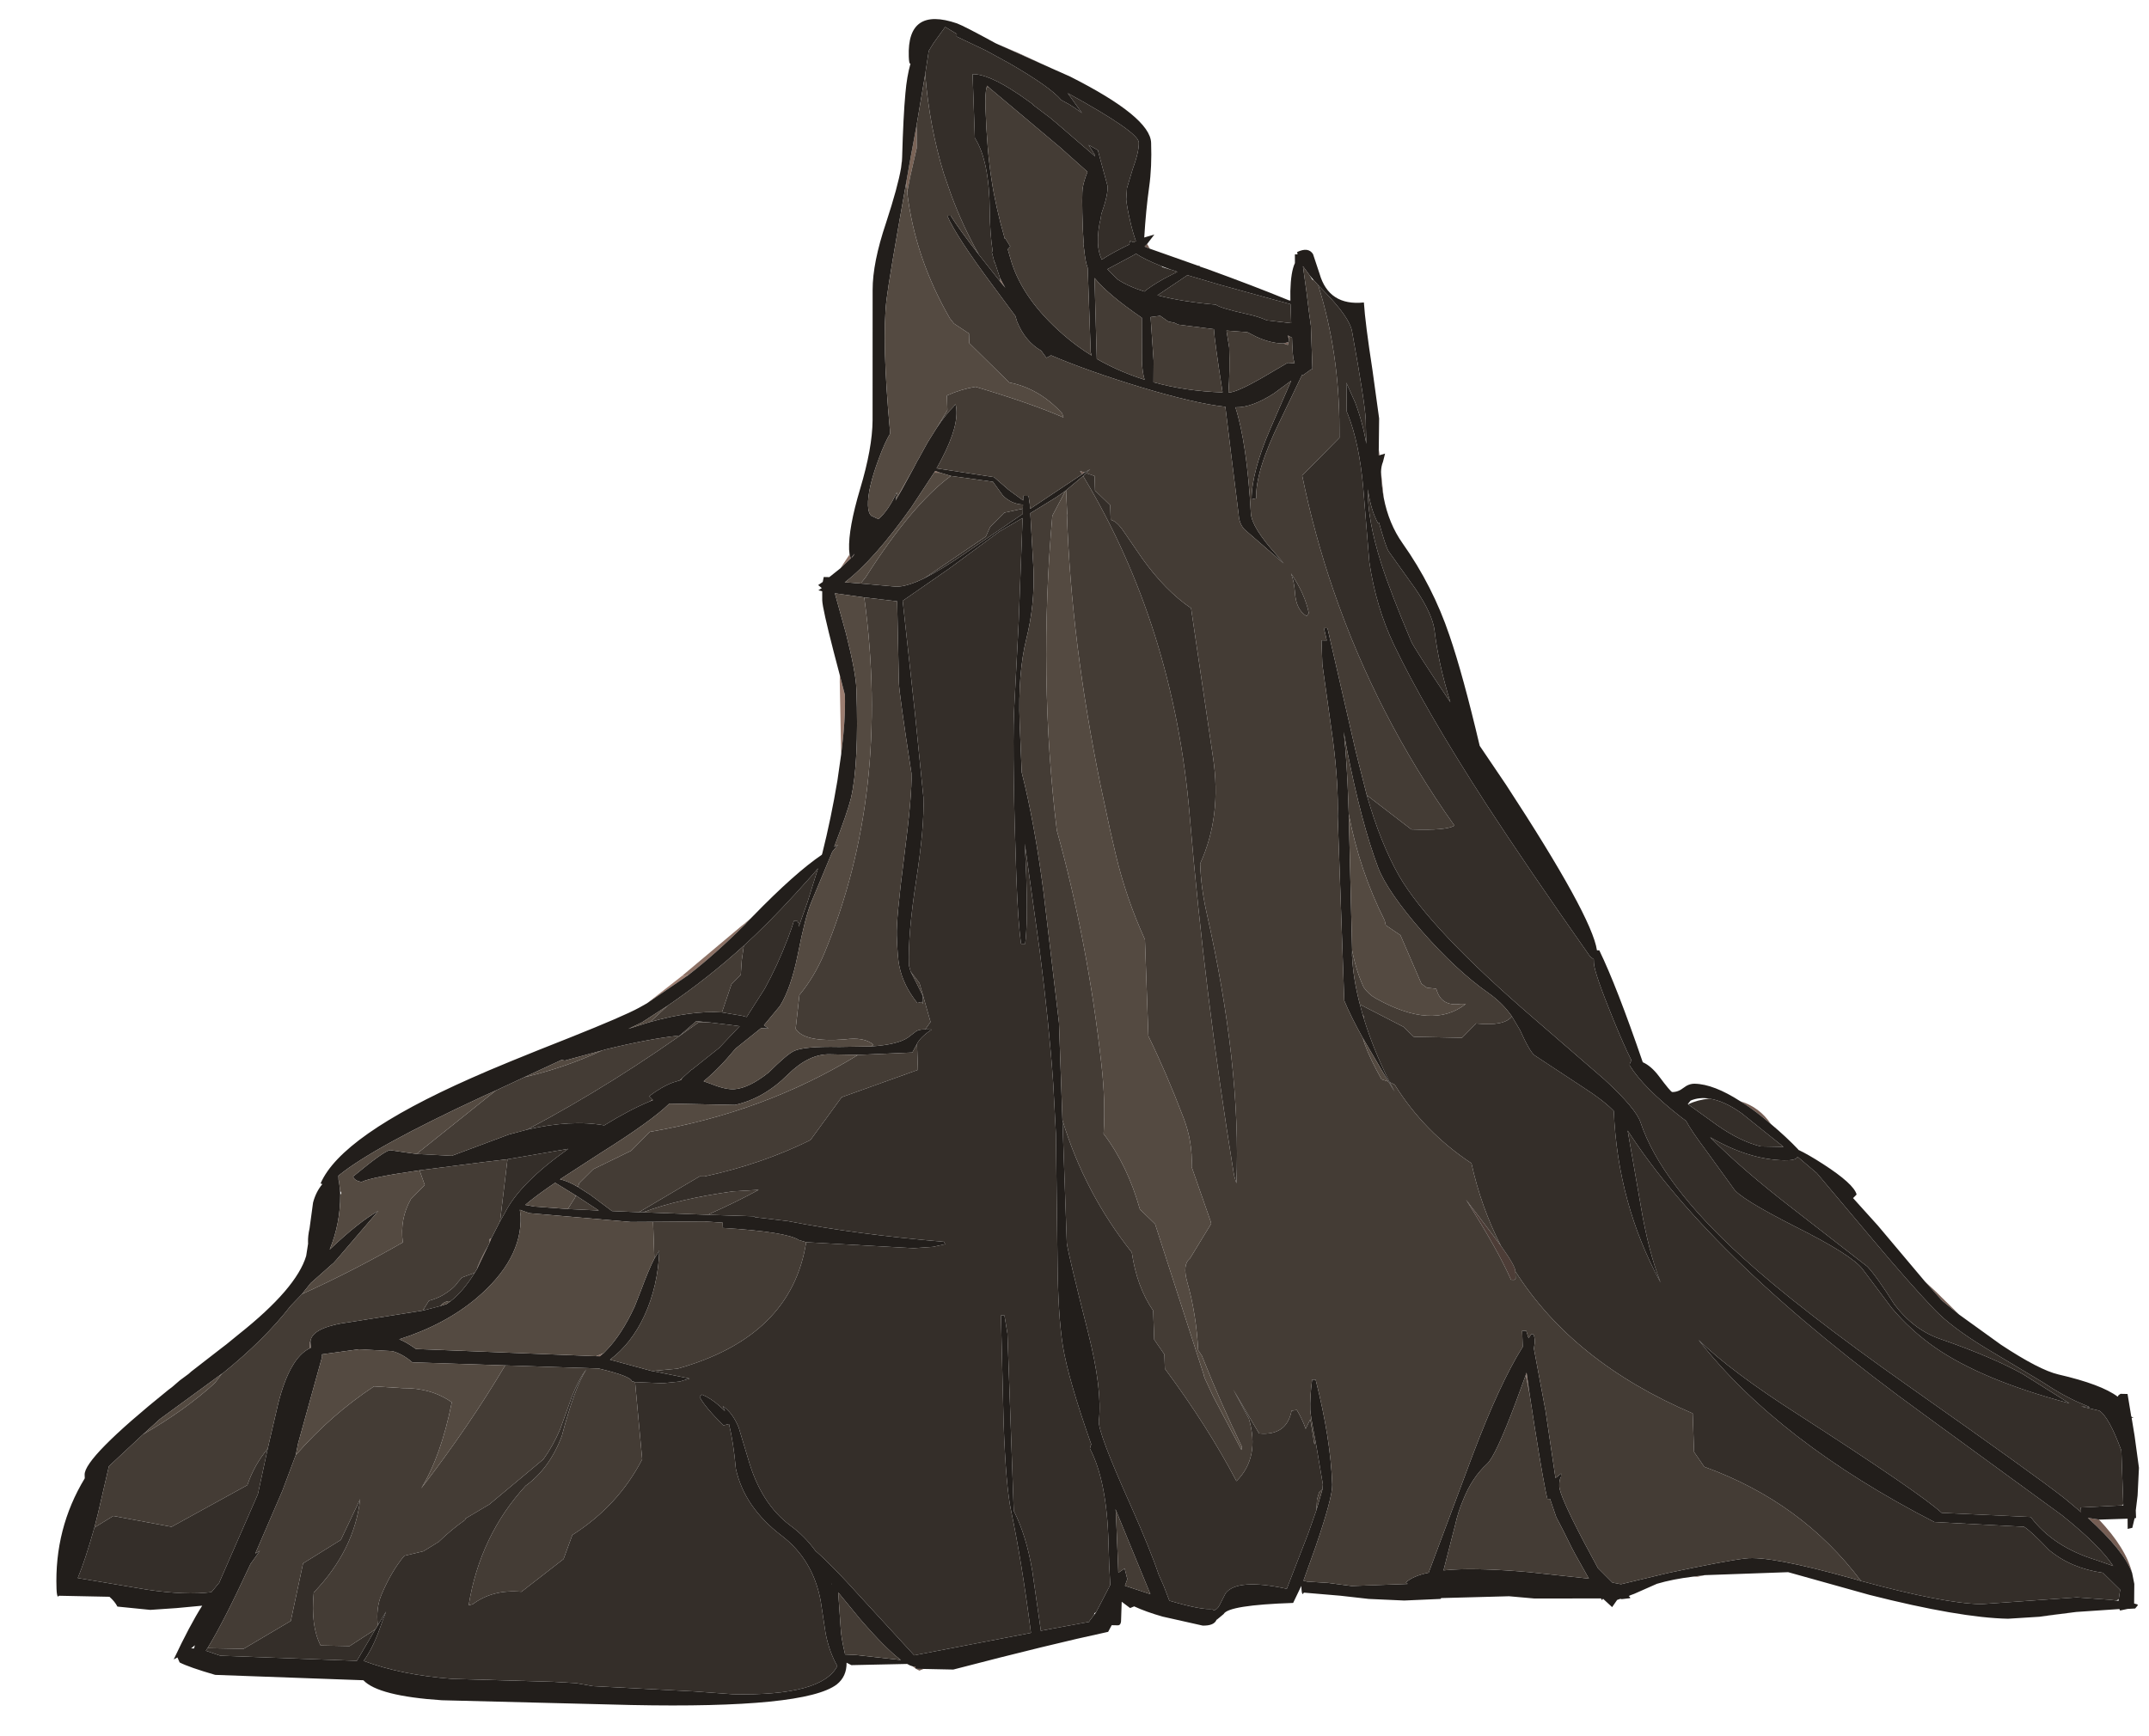 <?xml version="1.0" encoding="UTF-8" standalone="no"?>
<svg xmlns:ffdec="https://www.free-decompiler.com/flash" xmlns:xlink="http://www.w3.org/1999/xlink" ffdec:objectType="frame" height="217.1px" width="268.7px" xmlns="http://www.w3.org/2000/svg">
  <g transform="matrix(1.0, 0.0, 0.0, 1.0, 134.3, 217.1)">
    <use ffdec:characterId="94" height="289.7" transform="matrix(0.732, 0.015, 0.026, 0.731, -134.3, -217.1)" width="356.7" xlink:href="#sprite0"/>
  </g>
  <defs>
    <g id="sprite0" transform="matrix(1.0, 0.0, 0.0, 1.0, 0.0, 0.0)">
      <use ffdec:characterId="93" height="289.7" transform="matrix(1.0, 0.0, 0.0, 1.0, 0.0, 0.0)" width="356.7" xlink:href="#shape0"/>
    </g>
    <g id="shape0" transform="matrix(1.0, 0.0, 0.0, 1.0, 0.0, 0.0)">
      <path d="M326.9 218.2 L324.1 215.9 321.25 212.65 323.0 214.3 326.9 218.2 M295.9 186.25 L294.45 185.05 Q292.55 183.5 290.8 182.45 294.0 183.35 295.9 186.25 M233.5 80.35 Q233.2 78.4 233.2 76.2 L233.2 75.95 233.5 80.35 M233.05 73.1 L232.9 73.15 232.95 72.1 233.05 73.1 M218.75 46.9 L218.75 47.0 218.5 46.9 218.75 46.9 M195.05 38.55 L194.15 38.2 194.6 37.75 195.05 38.55 M179.2 7.95 L170.35 4.1 173.75 5.5 179.2 7.95 M122.9 154.45 L121.8 155.6 121.8 155.4 122.9 154.45 M145.9 282.1 L146.2 282.1 146.3 282.1 146.4 282.5 147.7 282.5 147.0 282.8 146.4 282.5 145.95 282.15 145.9 282.1 M338.8 269.65 L340.65 269.35 345.1 268.7 338.8 269.65 M354.9 261.85 Q353.65 258.05 347.65 252.55 L349.55 252.8 Q354.0 257.6 354.9 261.85 M182.1 77.4 L181.75 76.85 182.55 77.1 182.1 77.4 M168.5 11.5 L168.15 11.4 168.2 11.2 168.5 11.5 M218.25 53.6 L218.1 52.9 218.35 53.05 218.25 53.6 M217.3 54.3 L218.15 54.05 218.05 54.55 217.3 54.3 M44.75 229.75 L44.8 228.65 44.9 228.65 44.9 228.8 44.95 229.65 44.75 229.75 M73.85 215.55 L73.95 215.2 Q74.8 213.25 75.8 211.7 L75.55 212.2 73.85 215.55 M132.5 268.3 L132.5 268.2 132.55 268.3 132.5 268.3 M181.55 254.6 L181.55 254.95 181.5 254.45 181.55 254.6" fill="#765e54" fill-rule="evenodd" stroke="none"/>
      <path d="M141.85 91.95 L142.0 92.5 142.1 92.55 140.2 94.35 141.85 91.95 M121.8 155.6 Q116.6 160.75 111.7 164.55 L110.7 164.65 121.1 155.95 121.8 155.4 121.8 155.6 M279.8 264.0 L281.85 263.7 280.6 264.0 279.8 264.0 M226.75 168.9 L227.0 169.35 226.9 169.45 226.75 168.9 M218.75 50.8 L218.75 50.65 218.75 50.8 M173.45 12.5 L173.5 12.5 173.55 12.55 173.45 12.5 M169.3 44.75 L169.25 44.1 169.7 45.0 170.1 45.75 169.45 44.95 169.3 44.75 M156.8 77.65 L157.0 77.35 157.9 77.65 156.8 77.65 M150.05 82.55 L150.45 81.8 153.4 76.8 151.2 80.65 149.95 82.7 150.05 82.55 M142.55 92.1 L142.2 92.5 142.2 92.4 142.7 91.8 142.55 92.1 M93.65 230.1 L94.95 229.55 94.3 230.1 93.65 230.1 M34.3 264.85 L34.25 265.05 34.2 265.05 34.3 264.85 M253.0 233.4 L252.45 230.05 252.6 229.65 253.0 233.4" fill="#8c7165" fill-rule="evenodd" stroke="none"/>
      <path d="M153.25 23.8 L153.2 24.4 153.0 25.6 153.25 23.8 M139.45 112.65 L140.2 116.0 Q140.2 120.05 139.2 126.2 L139.4 113.75 139.45 112.65 M135.35 143.3 L135.3 143.4 135.3 143.45 135.35 143.3 M111.7 164.55 L104.5 169.5 110.7 164.65 111.7 164.55 M76.15 211.0 L76.15 210.45 76.45 210.3 76.15 211.0 M110.1 182.15 L109.85 182.5 109.6 182.6 110.1 182.15 M104.85 186.0 L104.95 186.05 104.35 186.3 104.85 186.0" fill="#9c7d70" fill-rule="evenodd" stroke="none"/>
      <path d="M155.9 18.3 L155.9 19.4 155.8 22.15 154.5 27.1 153.9 29.75 153.8 28.05 154.7 23.75 155.9 18.3" fill="#7a6457" fill-rule="evenodd" stroke="none"/>
      <path d="M249.0 208.05 Q251.3 211.4 251.3 212.3 L251.3 212.35 251.3 213.6 251.1 213.8 250.5 213.8 Q248.5 208.85 243.3 200.25 L247.3 205.7 249.0 208.05" fill="#4d3d37" fill-rule="evenodd" stroke="none"/>
      <path d="M321.25 212.65 L324.1 215.9 326.9 218.2 333.85 223.2 Q340.25 227.4 343.5 228.1 350.8 229.65 353.5 231.7 L353.65 231.45 354.0 231.2 355.2 231.2 355.7 235.05 356.1 235.3 355.75 235.25 356.15 238.35 356.7 243.8 356.3 248.55 355.9 251.1 355.9 252.4 355.65 252.45 355.2 254.1 354.4 254.3 354.45 252.55 349.8 252.8 349.55 252.8 347.65 252.55 Q353.65 258.05 354.9 261.85 L355.2 263.7 355.05 267.05 Q355.6 267.15 355.7 267.3 L355.2 267.9 353.9 268.0 352.6 268.3 352.5 268.05 345.1 268.7 340.65 269.35 338.8 269.65 333.4 270.1 Q325.15 270.1 309.85 266.5 L296.1 262.9 281.85 263.7 279.8 264.0 Q276.3 264.5 273.6 265.35 271.3 266.4 269.65 267.15 L269.0 267.4 268.7 267.55 268.9 267.7 268.95 267.9 267.5 268.1 267.25 268.05 266.7 268.25 265.8 269.5 264.3 268.1 264.1 268.35 263.95 268.05 252.6 268.3 248.25 268.0 236.65 268.55 236.5 268.7 230.3 269.1 224.25 268.95 219.4 268.5 213.2 268.1 213.0 268.35 Q212.8 268.35 212.8 267.1 L212.8 266.95 211.3 269.9 Q200.2 270.5 199.35 272.05 L198.2 273.0 198.1 273.05 Q197.65 274.1 195.7 274.1 L188.9 272.7 Q186.1 271.95 184.1 271.05 L183.4 271.35 182.0 270.3 181.8 273.2 Q181.8 274.35 181.2 274.35 L180.15 274.35 179.5 275.5 Q169.65 277.8 152.8 282.5 L147.7 282.5 146.4 282.5 146.3 282.1 146.2 282.1 145.9 282.1 Q145.45 282.0 144.95 281.7 L135.4 282.1 134.6 281.7 Q134.55 284.05 132.8 285.45 127.25 289.7 97.5 289.7 L65.2 289.55 Q54.35 289.05 51.9 286.4 L26.6 286.0 Q22.2 284.8 20.6 284.0 L20.25 283.15 19.6 283.5 Q22.55 277.6 24.8 274.2 L20.4 274.7 15.9 275.1 10.3 274.65 Q9.9 273.8 9.0 273.0 L0.4 273.0 0.2 273.15 Q0.0 273.05 0.0 271.8 0.0 261.5 5.5 252.8 L5.5 252.2 Q5.5 249.3 20.35 237.35 L20.95 236.9 22.35 235.7 23.9 234.55 24.35 234.15 29.7 230.0 30.55 229.35 32.7 227.6 Q42.85 219.55 44.7 213.95 L45.1 211.85 45.1 211.6 Q45.1 210.55 45.45 209.2 L46.2 204.8 Q46.75 202.95 47.9 201.6 L47.6 201.5 Q51.4 193.25 73.95 182.95 79.25 180.5 91.1 175.65 100.4 171.8 103.1 170.3 L104.5 169.5 111.7 164.55 Q116.6 160.75 121.8 155.6 L122.9 154.45 123.15 154.2 Q130.6 146.65 135.3 143.45 L135.3 143.4 135.35 143.3 Q137.1 137.15 138.4 130.7 L139.2 126.2 Q140.2 120.05 140.2 116.0 L139.45 112.65 138.55 108.7 Q136.9 101.3 136.9 99.9 L136.95 98.35 136.3 98.2 136.9 97.8 136.3 97.3 137.1 96.75 137.3 95.9 138.25 95.9 140.2 94.35 142.1 92.55 142.0 92.5 141.85 91.95 141.8 91.1 Q141.8 87.5 144.05 80.7 146.4 73.65 146.6 68.9 L147.4 46.6 Q147.55 41.95 150.1 35.05 152.35 28.8 153.0 25.6 L153.2 24.4 153.25 23.8 Q153.7 16.7 154.2 12.8 154.55 9.9 155.25 7.7 L155.2 7.7 Q155.0 7.75 155.0 6.5 155.0 -2.1 163.45 0.65 164.7 1.1 169.9 3.9 L170.35 4.1 179.2 7.95 182.45 9.35 Q195.9 16.0 195.9 20.4 195.9 24.55 195.3 27.95 194.6 31.95 194.15 36.65 L195.9 36.1 194.6 37.75 194.15 38.2 195.05 38.55 203.2 41.3 203.5 41.3 203.4 41.4 204.65 41.8 Q212.7 44.6 218.5 46.9 L218.75 47.0 218.75 46.9 218.8 45.3 Q219.0 42.0 219.75 40.5 L219.8 39.0 220.25 39.0 220.2 38.6 Q222.15 37.65 222.9 38.9 L223.9 42.25 Q225.3 47.75 231.3 47.0 231.4 50.55 232.35 58.5 L233.2 66.8 232.95 72.1 232.9 73.15 233.05 73.1 234.0 72.8 233.6 74.2 Q233.25 75.0 233.2 75.95 L233.2 76.2 Q233.2 78.4 233.5 80.35 234.2 84.8 236.45 88.1 241.35 95.3 243.9 103.7 245.95 110.3 248.4 122.5 L252.65 129.05 Q266.55 151.25 267.2 157.1 L267.6 157.1 Q270.35 163.15 274.35 176.1 275.75 176.7 277.0 178.4 278.95 181.1 279.2 181.1 280.2 181.1 281.15 180.35 282.1 179.6 283.1 179.6 286.35 179.6 290.8 182.45 292.55 183.5 294.45 185.05 L295.9 186.25 Q298.45 188.4 300.4 190.5 L300.4 190.55 Q302.05 191.3 304.55 192.9 309.7 196.2 310.1 198.0 L309.5 198.6 309.45 198.6 313.55 203.25 321.25 212.65 M353.8 250.1 L353.8 240.9 Q351.85 235.1 350.25 234.15 L347.2 233.5 348.7 233.6 347.0 232.9 Q344.2 231.75 340.8 229.5 L331.25 223.85 Q325.5 220.4 322.7 217.4 318.65 213.1 312.05 205.0 L303.45 194.5 300.25 191.75 300.2 191.8 Q299.9 192.4 297.9 192.4 291.85 192.4 285.4 188.7 290.65 194.1 299.05 200.6 L311.5 210.3 Q313.0 211.9 315.9 216.7 319.1 221.05 323.7 222.5 332.4 225.4 337.4 228.15 L345.2 233.0 Q330.45 229.35 322.55 223.9 318.6 221.15 315.45 217.35 L310.7 210.8 Q309.0 208.4 299.4 203.7 290.05 199.05 289.1 197.4 L284.5 190.8 Q282.25 187.7 281.4 186.0 L280.6 185.4 Q274.3 180.45 272.1 176.7 272.1 176.2 272.45 175.9 L272.45 175.85 272.35 175.65 Q271.3 173.45 269.6 168.95 266.6 160.95 266.6 159.3 L266.6 158.65 266.0 158.2 Q255.7 142.95 249.15 132.45 239.25 116.45 234.4 105.6 231.5 99.1 230.65 91.4 L230.05 78.55 Q229.65 71.15 227.9 66.25 L227.7 65.75 227.8 61.8 227.8 60.8 229.2 64.15 Q230.4 67.65 230.85 71.2 L230.9 67.1 Q230.9 64.35 229.1 52.0 228.75 49.55 224.45 45.1 L223.6 44.2 222.9 43.4 222.2 42.55 221.1 41.0 221.55 45.35 221.8 48.2 221.9 48.25 221.8 48.3 222.1 51.2 222.1 58.6 Q221.85 58.6 221.45 58.95 L220.4 59.7 220.3 59.6 216.25 67.55 Q211.7 76.3 211.7 80.9 L210.9 81.1 Q211.1 76.4 214.5 69.05 L218.4 60.65 215.35 62.9 Q211.5 65.4 208.8 65.4 L208.7 65.4 Q210.45 71.5 210.7 83.5 210.75 85.9 214.85 90.55 L216.0 91.95 209.65 86.4 Q208.65 85.5 208.6 83.7 L207.65 73.05 207.0 65.5 207.0 65.35 Q201.85 64.9 192.7 62.3 183.8 59.75 177.5 57.15 L176.7 57.6 175.85 56.4 Q173.15 54.85 171.9 51.5 L171.65 50.55 168.0 45.45 Q162.05 37.2 160.6 33.6 L161.2 33.6 Q162.5 35.8 165.8 40.2 L169.3 44.75 169.45 44.95 170.1 45.75 169.7 45.0 169.25 44.1 168.45 41.4 168.4 41.45 168.0 39.65 168.15 39.5 Q167.8 36.6 167.9 32.65 168.15 24.05 165.8 20.2 L165.8 9.3 Q168.45 9.15 173.45 12.5 L173.55 12.55 175.95 14.25 175.9 14.3 178.75 16.45 180.05 17.55 186.2 22.9 186.25 22.75 185.2 21.0 186.75 21.85 187.0 22.95 188.2 28.0 Q188.2 29.6 186.95 32.8 L186.85 33.4 Q186.2 35.7 186.2 37.8 186.2 39.3 186.75 40.6 188.05 39.7 190.65 38.35 L191.55 37.9 191.7 37.3 192.3 37.5 192.7 37.3 Q192.2 35.75 191.85 33.9 191.4 31.65 191.3 30.2 L191.5 28.25 192.55 25.1 Q193.8 21.95 193.8 20.4 193.8 18.6 181.95 12.2 L184.25 15.55 Q182.9 14.55 182.1 14.1 L180.8 13.4 Q179.0 11.2 172.15 7.3 L168.25 5.2 163.3 2.9 163.35 2.45 161.4 1.3 159.35 4.05 158.45 5.45 157.7 9.45 155.9 18.3 154.7 23.75 153.8 28.05 Q150.3 44.45 149.7 48.3 148.65 55.45 149.5 70.45 L149.5 71.15 Q148.55 72.65 147.45 75.4 145.3 80.7 145.3 83.5 145.3 84.8 145.8 85.25 L147.0 85.8 Q148.75 84.3 150.3 81.15 L150.3 81.4 150.05 82.55 149.95 82.7 151.2 80.65 153.4 76.8 154.0 75.7 154.35 75.15 154.45 74.95 155.9 72.45 157.5 70.0 Q159.15 67.6 160.6 66.2 L160.8 65.9 Q161.0 65.85 161.0 67.1 161.0 70.6 157.25 76.9 L167.0 78.2 169.4 80.3 171.85 82.1 171.9 81.3 172.8 81.3 172.95 82.65 173.0 82.7 172.95 82.75 173.0 83.5 182.1 77.4 182.55 77.1 183.5 76.5 182.8 77.2 182.25 77.7 179.25 80.2 179.15 80.3 177.5 81.45 173.0 84.25 173.2 93.9 Q173.2 100.0 171.55 105.8 169.9 111.65 169.9 120.2 L169.95 128.65 Q171.85 137.3 172.95 149.05 L174.8 171.4 174.8 188.05 174.8 209.1 Q175.0 211.1 177.9 224.35 180.0 234.05 179.2 239.4 178.9 241.25 184.05 253.6 187.2 261.25 188.5 265.55 L189.3 267.5 190.15 269.95 Q195.7 271.5 197.5 271.2 L197.6 271.5 Q198.3 271.3 198.7 270.55 L199.8 268.5 Q201.85 265.85 210.3 267.5 L214.3 257.95 215.85 253.9 217.0 250.35 217.1 249.5 216.25 243.15 216.1 242.1 Q215.4 237.7 215.4 236.8 215.4 234.6 215.9 231.6 L216.5 231.6 Q218.7 241.6 218.7 249.5 218.7 251.6 215.5 260.15 L213.2 266.05 213.8 266.2 217.4 266.35 221.4 266.8 231.0 266.25 230.7 266.0 Q231.95 264.85 234.65 264.25 L242.95 243.8 Q248.0 231.5 252.1 225.25 L252.1 222.5 252.8 222.5 253.15 223.75 253.6 223.1 253.9 223.0 Q254.2 223.15 254.2 224.4 L254.0 225.5 255.6 236.05 256.9 247.6 257.9 246.8 257.85 247.4 Q257.5 247.9 257.5 249.0 257.5 250.6 261.35 258.4 L263.6 262.85 266.0 265.3 267.45 265.55 275.6 263.45 Q285.55 261.15 288.9 260.7 293.05 260.1 307.0 263.75 L308.5 264.15 Q322.45 267.7 328.9 267.7 L337.1 266.95 345.3 266.2 351.05 266.5 352.0 266.6 352.4 266.65 352.45 266.4 352.45 266.35 352.75 264.75 351.7 263.7 349.9 261.9 Q344.5 261.25 340.85 258.2 337.85 255.0 336.7 254.3 L321.4 253.8 Q295.2 240.6 282.2 223.45 287.55 228.75 298.75 235.85 319.15 248.9 322.7 252.2 L337.9 252.6 Q341.55 257.65 348.85 259.75 L351.7 260.7 Q349.5 257.2 343.2 252.15 L320.3 235.45 Q284.95 209.85 271.35 187.85 L273.15 200.8 Q274.15 208.4 276.05 213.75 269.2 200.4 269.1 184.55 267.5 182.85 264.15 180.7 L255.9 175.3 Q255.1 174.7 253.55 171.0 L252.25 168.7 Q250.8 166.5 248.4 164.8 243.05 161.05 237.4 154.45 231.75 147.8 230.3 143.7 227.7 136.15 225.65 123.4 L225.25 120.6 Q225.6 125.85 225.6 131.85 L225.6 134.65 225.35 157.95 225.3 158.8 Q225.35 162.85 226.35 167.2 L226.75 168.9 226.9 169.45 Q228.3 174.7 230.95 180.4 L231.75 182.0 230.75 180.3 226.65 172.95 Q224.75 169.35 223.7 166.6 L223.7 135.1 Q224.05 129.65 223.35 122.05 L222.0 109.1 222.0 105.0 222.9 105.0 222.5 102.9 223.1 102.9 227.2 124.0 228.8 131.35 Q230.85 139.5 233.8 145.0 238.75 154.05 256.25 169.2 L267.7 179.2 Q272.9 184.05 273.6 186.4 276.7 196.75 290.25 209.2 299.5 217.75 317.85 230.65 339.35 245.75 343.75 249.25 L346.55 251.6 346.5 250.8 353.55 250.3 353.8 250.3 353.8 250.1 M218.75 50.65 L218.75 47.55 216.2 46.9 206.7 44.45 201.3 42.95 196.05 46.5 Q200.15 47.5 206.0 47.9 206.6 48.45 211.25 49.4 213.1 49.75 214.6 50.4 L218.75 50.8 218.75 50.65 M168.5 11.5 L168.2 11.2 168.15 11.4 Q167.8 12.45 167.8 15.0 167.8 22.45 168.4 27.3 168.9 31.75 170.3 37.35 L170.4 37.3 171.2 38.65 170.75 39.15 171.3 41.3 Q173.1 47.75 179.7 53.55 181.9 55.5 184.45 57.05 L184.3 56.5 184.3 42.05 Q183.95 41.1 183.8 38.85 L183.7 38.0 183.75 37.6 183.7 35.4 Q183.7 29.4 183.95 28.3 184.15 27.25 184.85 25.6 L180.25 21.45 168.5 11.5 M196.95 41.5 Q194.05 40.4 192.65 39.45 L192.15 39.75 187.65 42.2 189.25 43.85 Q191.0 45.05 193.85 45.9 194.9 45.0 197.25 43.65 L199.6 42.4 198.35 42.0 196.95 41.5 M194.75 50.25 L195.0 57.7 194.85 61.4 Q200.25 62.8 206.6 62.9 205.55 54.2 205.5 52.1 L199.45 51.45 198.8 51.15 197.75 50.95 196.4 50.0 194.75 50.25 M193.0 57.8 L193.25 50.4 Q187.6 46.55 185.4 43.75 L185.3 57.6 Q189.0 59.7 193.35 61.0 193.0 59.75 193.0 57.8 M154.5 95.75 Q157.5 94.2 161.75 91.25 L171.7 84.4 171.75 83.5 171.8 82.8 Q169.8 82.75 168.4 81.3 L166.8 79.0 159.65 78.15 157.9 77.65 157.0 77.35 156.8 77.65 152.7 83.65 Q146.05 92.75 140.85 96.75 L141.35 96.75 143.85 96.9 149.6 97.3 Q151.4 97.3 154.5 95.75 M177.55 272.2 L179.8 268.1 179.9 267.95 179.9 267.9 180.15 267.45 Q180.05 264.3 180.1 260.25 180.2 249.65 177.5 244.2 L177.7 243.5 177.8 243.6 Q174.25 232.5 173.5 226.75 172.85 221.35 173.1 212.2 L173.6 190.4 173.45 181.9 Q173.1 171.6 171.95 159.2 L170.05 140.85 170.1 146.2 Q170.1 154.3 169.5 158.0 L168.8 158.0 Q168.4 154.3 168.4 146.5 168.4 136.85 168.55 130.05 168.7 122.35 169.0 118.35 L170.35 102.9 171.65 85.1 167.6 87.5 158.75 94.05 150.65 99.7 152.05 118.7 153.0 133.3 Q153.0 138.3 151.25 147.55 149.5 156.8 149.5 162.1 L149.75 163.15 150.6 164.9 151.7 167.3 Q151.7 169.3 151.5 168.3 L150.7 168.5 Q148.4 165.55 147.85 162.25 147.6 160.9 147.6 157.0 147.6 154.2 149.35 143.5 151.1 132.85 151.1 129.2 149.5 115.7 149.5 113.7 L149.7 99.8 144.1 99.25 143.25 99.15 139.1 98.65 140.75 105.45 Q142.2 112.05 142.2 115.0 142.2 127.65 140.6 133.7 139.9 136.15 137.45 142.05 L138.1 141.7 137.1 142.9 133.2 151.6 Q132.1 154.0 130.55 160.7 129.2 166.4 127.2 169.5 L124.35 172.85 125.1 173.4 123.85 173.35 119.35 176.95 Q116.4 180.45 113.7 182.65 L115.0 183.1 Q117.45 184.05 118.95 183.9 121.45 183.65 124.9 180.9 128.0 177.85 129.25 177.2 130.9 176.3 137.1 176.3 L142.55 176.1 Q147.1 175.7 148.9 174.45 L150.4 173.3 Q150.95 173.0 151.9 173.0 L153.0 173.0 Q151.05 174.3 150.4 175.5 L150.35 175.6 149.55 177.0 140.25 177.6 135.4 177.6 Q131.85 177.6 128.15 181.2 123.9 185.4 118.9 186.6 L107.7 186.6 Q104.55 189.65 95.65 195.3 L88.55 199.95 Q89.75 200.15 91.6 201.2 L93.65 202.5 97.25 205.2 101.85 205.3 102.55 205.3 113.65 205.5 121.6 205.6 121.65 205.75 127.25 206.3 Q138.6 208.3 153.8 209.3 L154.0 209.7 151.9 210.2 148.6 210.5 130.25 209.85 129.0 209.5 Q127.0 208.15 116.1 207.7 L116.1 206.8 112.9 206.65 104.2 206.9 100.4 207.0 83.1 205.85 81.5 205.3 81.6 206.4 Q81.6 213.8 73.55 220.6 68.0 225.25 60.1 227.9 61.3 228.35 62.9 229.5 L93.65 230.1 94.3 230.1 94.95 229.55 95.2 229.3 Q98.1 226.45 100.55 221.45 L101.65 218.85 Q103.2 215.0 104.2 213.2 L105.1 211.8 Q104.65 217.9 102.15 223.0 99.75 227.85 96.0 230.65 L103.1 232.45 103.25 232.45 109.5 233.6 107.8 234.15 104.9 234.5 100.15 234.4 99.6 234.25 Q99.45 233.4 94.0 232.2 L78.05 232.0 62.2 231.8 Q60.6 230.4 58.85 229.95 L53.15 229.75 46.8 230.75 46.8 231.2 42.2 246.0 41.7 248.1 39.2 254.25 34.6 264.2 34.3 264.85 34.2 265.05 34.25 265.05 34.6 264.85 35.0 264.6 33.3 266.9 Q28.3 277.05 25.45 281.45 L25.15 281.9 27.6 282.7 50.9 283.1 54.25 277.65 54.7 276.95 56.2 274.55 Q55.65 275.8 55.05 277.4 53.7 280.9 52.05 283.1 L52.1 283.1 Q58.35 285.35 67.05 285.85 L84.3 286.0 88.25 286.15 91.1 286.6 108.4 287.15 115.0 287.5 Q130.2 287.5 133.0 282.3 131.75 280.05 131.2 276.8 L130.55 271.2 Q129.5 264.2 124.3 260.2 118.05 255.45 116.85 248.85 116.6 244.3 115.95 241.25 L115.0 241.5 Q111.9 238.4 111.1 236.7 L111.3 236.5 111.5 236.3 Q112.95 236.85 114.45 238.2 L115.35 239.05 115.0 238.2 Q116.65 239.3 117.6 241.85 L119.0 247.1 Q120.9 254.75 125.8 258.4 128.25 260.2 129.95 262.65 132.65 265.0 137.4 270.4 L146.2 280.2 166.3 275.95 Q165.15 263.65 163.65 255.15 162.9 251.0 162.9 240.1 L163.1 221.7 163.7 221.7 164.1 224.8 164.1 255.1 Q166.1 259.3 166.9 265.3 L168.0 275.5 167.95 275.55 168.0 275.55 176.35 273.85 176.3 273.8 177.2 272.65 177.55 272.2 M218.35 53.05 L218.1 52.9 218.25 53.6 218.3 53.7 218.15 54.05 217.3 54.3 217.1 54.3 Q215.05 54.3 212.7 53.25 L211.2 52.5 207.65 52.3 207.65 52.4 208.0 55.2 Q208.0 59.1 207.6 62.9 208.9 62.9 213.45 60.25 L217.9 57.6 219.1 57.65 218.95 57.1 Q218.8 56.25 218.8 54.3 L218.8 53.3 218.35 53.05 M232.4 84.8 Q231.2 82.5 230.85 78.95 230.55 84.15 232.7 91.7 234.0 96.3 237.3 104.8 237.65 105.8 243.65 115.15 241.85 108.6 241.4 103.1 241.2 100.15 238.3 95.75 L234.0 89.5 Q233.5 88.6 232.55 84.65 L232.4 84.8 M285.5 182.1 Q283.8 181.85 282.3 182.5 L281.8 183.1 281.85 183.15 286.65 186.6 Q290.5 189.3 294.0 190.1 L297.9 190.1 290.95 184.5 Q288.0 182.4 285.5 182.1 M142.55 92.1 L142.7 91.8 142.2 92.4 142.2 92.5 142.55 92.1 M79.7 196.7 L75.7 197.25 64.6 198.9 Q56.25 200.25 54.6 201.1 53.4 200.9 53.2 200.2 58.7 195.65 59.7 195.55 L62.45 195.9 64.2 196.1 70.2 196.3 80.1 192.45 83.25 191.55 Q90.8 189.65 96.45 190.55 100.85 187.8 104.35 186.3 L104.95 186.05 104.85 186.0 104.3 185.4 Q106.55 183.7 108.5 182.95 L109.6 182.6 109.85 182.5 110.1 182.15 111.65 180.75 111.75 180.7 111.9 180.6 116.55 176.9 120.2 173.1 118.9 172.95 118.45 172.9 114.95 172.55 112.8 172.4 109.9 174.9 Q104.5 175.6 97.15 177.55 L96.5 177.75 90.1 179.6 89.55 179.5 83.05 182.6 78.15 184.95 76.0 185.95 Q56.9 195.05 50.7 200.1 L50.7 200.9 50.75 200.95 50.9 202.65 50.9 202.7 50.9 203.4 Q50.75 208.25 48.75 212.8 L48.9 212.65 Q53.9 207.95 57.3 206.0 L49.9 214.45 49.3 215.1 49.05 215.3 45.3 218.6 43.75 220.5 41.75 222.55 Q37.1 228.4 29.65 234.4 L29.6 234.4 18.7 242.4 15.7 245.1 9.7 250.65 7.55 258.75 6.85 261.2 Q5.05 266.9 3.7 269.9 L15.5 271.65 Q22.05 272.5 26.45 271.85 L27.85 270.2 28.1 269.65 35.0 254.9 36.95 247.1 39.0 239.4 Q41.25 231.5 44.75 229.75 L44.95 229.65 44.9 228.8 44.9 228.65 Q45.15 226.1 51.95 225.1 L64.3 222.9 67.35 222.05 68.4 221.7 69.1 221.2 Q71.35 219.45 73.4 216.25 L73.85 215.55 75.55 212.2 75.8 211.7 76.15 211.0 76.45 210.3 78.05 207.35 78.95 205.85 Q81.65 200.75 90.15 194.7 L79.7 196.7 M117.25 170.8 L120.65 171.3 121.45 171.5 124.7 166.6 Q127.0 162.65 128.95 157.95 L129.7 156.05 130.1 154.9 130.7 154.9 130.75 155.0 130.9 155.3 130.9 155.85 132.55 151.6 134.55 145.8 133.45 147.05 Q127.8 153.3 123.45 157.4 L121.4 159.3 Q115.0 165.05 108.0 169.85 L103.5 172.8 101.15 173.95 103.8 173.05 104.9 172.7 Q112.05 170.55 117.25 170.8 M89.7 205.0 L95.0 205.15 91.15 202.65 87.7 200.55 Q84.4 202.8 82.45 204.45 L84.05 204.7 89.7 205.0 M132.5 268.3 L132.55 268.3 132.5 268.2 132.5 268.3 M136.3 280.35 L143.9 281.05 Q141.4 279.2 137.15 274.15 L133.6 269.7 133.8 275.7 Q133.8 277.35 134.4 280.3 L136.3 280.35 M23.15 281.55 L23.3 281.0 22.65 281.55 23.15 281.55 M253.0 233.4 L252.6 229.65 252.45 230.05 250.6 234.7 Q246.8 244.05 245.3 245.4 242.6 247.85 240.95 251.75 240.05 253.7 239.45 256.05 L237.2 263.8 238.6 263.65 Q243.7 263.25 251.75 263.8 L262.0 264.7 259.9 260.75 259.3 259.55 257.9 256.55 256.8 254.3 256.4 253.0 255.85 251.2 255.4 251.2 Q254.9 249.05 253.65 238.9 L253.0 233.4 M181.55 254.95 L181.6 263.9 181.6 265.35 182.7 264.6 183.1 266.4 182.65 267.55 186.95 268.9 181.55 254.6 181.5 254.45 181.55 254.95" fill="#221e1b" fill-rule="evenodd" stroke="none"/>
      <path d="M272.45 175.9 Q272.1 176.2 272.1 176.7 274.3 180.45 280.6 185.4 L281.4 186.0 Q282.25 187.7 284.5 190.8 L289.1 197.4 Q290.05 199.05 299.4 203.7 309.0 208.4 310.7 210.8 L315.45 217.35 Q318.6 221.15 322.55 223.9 330.45 229.35 345.2 233.0 L337.4 228.15 Q332.4 225.4 323.7 222.5 319.1 221.05 315.9 216.7 313.0 211.9 311.5 210.3 L299.05 200.6 Q290.65 194.1 285.4 188.7 291.85 192.4 297.9 192.4 299.9 192.4 300.2 191.8 L300.25 191.75 303.45 194.5 312.05 205.0 Q318.65 213.1 322.7 217.4 325.5 220.4 331.25 223.85 L340.8 229.5 Q344.2 231.75 347.0 232.9 L348.7 233.6 347.2 233.5 350.25 234.15 Q351.85 235.1 353.8 240.9 L353.8 250.1 353.55 250.3 346.5 250.8 346.55 251.6 343.75 249.25 Q339.35 245.75 317.85 230.65 299.5 217.75 290.25 209.2 276.7 196.75 273.6 186.4 272.9 184.05 267.7 179.2 L256.25 169.2 Q238.75 154.05 233.8 145.0 230.85 139.5 228.8 131.35 L236.2 137.05 Q242.15 137.15 243.6 136.25 230.95 117.75 224.35 96.4 221.4 86.9 219.7 76.85 L226.3 70.25 226.35 68.6 Q226.8 55.7 223.6 44.2 L224.45 45.1 Q228.75 49.55 229.1 52.0 230.9 64.35 230.9 67.1 L230.85 71.2 Q230.4 67.65 229.2 64.15 L227.8 60.8 227.8 61.8 227.7 65.75 227.9 66.25 Q229.65 71.15 230.05 78.55 L230.65 91.4 Q231.5 99.1 234.4 105.6 239.25 116.45 249.15 132.45 255.7 142.95 266.0 158.2 L266.6 158.65 266.6 159.3 Q266.6 160.95 269.6 168.95 271.3 173.45 272.35 175.65 L272.45 175.9 M252.25 168.7 L253.55 171.0 Q255.1 174.7 255.9 175.3 L264.15 180.7 Q267.5 182.85 269.1 184.55 269.2 200.4 276.05 213.75 274.15 208.4 273.15 200.8 L271.35 187.85 Q284.95 209.85 320.3 235.45 L343.2 252.15 Q349.5 257.2 351.7 260.7 L348.85 259.75 Q341.55 257.65 337.9 252.6 L322.7 252.2 Q319.15 248.9 298.75 235.85 287.55 228.75 282.2 223.45 295.2 240.6 321.4 253.8 L336.7 254.3 Q337.85 255.0 340.85 258.2 344.5 261.25 349.9 261.9 L351.7 263.7 352.75 264.75 352.45 266.35 352.45 266.4 352.0 266.6 351.05 266.5 345.3 266.2 337.1 266.95 328.9 267.7 Q322.45 267.7 308.5 264.15 298.85 250.85 282.4 245.15 L280.75 242.65 280.75 236.05 Q260.6 227.7 251.3 212.35 L251.3 212.3 Q251.3 211.4 249.0 208.05 245.85 201.55 244.45 194.0 236.55 188.8 231.8 180.8 L230.95 180.4 Q228.3 174.7 226.9 169.45 L227.0 169.35 226.75 168.9 226.35 167.2 233.7 170.9 235.35 172.55 243.6 172.55 246.1 170.05 Q250.95 170.45 252.25 168.7 M218.75 50.8 L214.6 50.4 Q213.1 49.75 211.25 49.4 206.6 48.45 206.0 47.9 200.15 47.5 196.05 46.5 L201.3 42.95 206.7 44.45 216.2 46.9 218.75 47.55 218.75 50.65 218.75 50.8 M165.8 40.2 Q163.2 35.35 161.45 30.15 L160.3 26.5 Q158.1 18.45 157.7 9.45 L158.45 5.45 159.35 4.05 161.4 1.3 163.35 2.45 163.3 2.9 168.25 5.2 172.15 7.3 Q179.0 11.2 180.8 13.4 L182.1 14.1 Q182.9 14.55 184.25 15.55 L181.95 12.2 Q193.8 18.6 193.8 20.4 193.8 21.95 192.55 25.1 L191.5 28.25 191.3 30.2 Q191.4 31.65 191.85 33.9 192.2 35.75 192.7 37.3 L192.3 37.5 191.7 37.3 191.55 37.9 190.65 38.35 Q188.05 39.7 186.75 40.6 186.2 39.3 186.2 37.8 186.2 35.7 186.85 33.4 L186.95 32.8 Q188.2 29.6 188.2 28.0 L187.0 22.95 186.75 21.85 185.2 21.0 186.25 22.75 186.2 22.9 180.05 17.55 178.75 16.45 175.9 14.3 175.95 14.25 173.55 12.55 173.5 12.5 173.45 12.5 Q168.45 9.15 165.8 9.3 L165.8 20.2 Q168.15 24.05 167.9 32.65 167.8 36.6 168.15 39.5 L168.0 39.65 168.4 41.45 168.45 41.4 169.25 44.1 169.3 44.75 165.8 40.2 M182.8 77.2 L184.2 77.65 184.2 80.15 186.7 82.6 186.7 85.1 Q187.6 85.3 188.55 86.6 L191.85 91.6 Q195.6 97.05 199.9 99.95 L202.75 125.45 Q203.9 135.45 199.9 143.65 199.9 147.7 200.65 151.75 205.7 178.1 204.15 198.25 L203.85 197.1 203.75 196.5 Q199.9 166.3 198.4 135.4 196.85 103.2 182.25 77.7 L182.8 77.2 M174.8 188.05 Q178.15 200.45 185.85 210.45 186.5 216.35 189.15 220.35 L189.15 225.3 190.8 227.8 190.8 230.25 Q197.75 239.95 202.35 249.25 206.55 245.1 204.85 238.5 L202.35 233.55 206.5 241.0 Q211.2 241.35 212.2 237.0 L213.1 236.85 Q213.95 238.3 214.5 240.05 L215.35 238.4 215.9 242.7 216.1 242.1 216.25 243.15 217.1 249.5 217.0 250.35 216.4 250.9 216.0 252.15 215.85 253.9 214.3 257.95 210.3 267.5 Q201.85 265.85 199.8 268.5 L198.7 270.55 Q198.3 271.3 197.6 271.5 L197.5 271.2 Q195.7 271.5 190.15 269.95 L189.3 267.5 188.5 265.55 Q187.2 261.25 184.05 253.6 178.9 241.25 179.2 239.4 180.0 234.05 177.9 224.35 175.0 211.1 174.8 209.1 L174.8 188.05 M198.35 42.0 L199.6 42.4 197.25 43.65 Q194.9 45.0 193.85 45.9 191.0 45.05 189.25 43.85 L187.65 42.2 192.15 39.75 192.65 39.45 Q194.05 40.4 196.95 41.5 L197.05 41.65 198.25 42.0 198.35 42.0 M171.75 83.5 L171.7 84.4 161.75 91.25 Q157.5 94.2 154.5 95.75 L165.25 88.4 166.05 86.75 168.55 84.25 171.75 83.5 M149.75 163.15 L149.5 162.1 Q149.5 156.8 151.25 147.55 153.0 138.3 153.0 133.3 L152.05 118.7 150.65 99.7 158.75 94.05 167.6 87.5 171.65 85.1 170.35 102.9 169.0 118.35 Q168.7 122.35 168.55 130.05 168.4 136.85 168.4 146.5 168.4 154.3 168.8 158.0 L169.5 158.0 Q170.1 154.3 170.1 146.2 L170.05 140.85 171.95 159.2 Q173.1 171.6 173.45 181.9 L173.6 190.4 173.1 212.2 Q172.85 221.35 173.5 226.75 174.25 232.5 177.8 243.6 L177.7 243.5 177.5 244.2 Q180.2 249.65 180.1 260.25 180.05 264.3 180.15 267.45 L179.9 267.9 179.9 267.95 179.8 268.1 177.55 272.2 177.25 272.35 177.2 272.65 176.3 273.8 176.35 273.85 168.0 275.55 167.95 275.55 168.0 275.5 166.9 265.3 Q166.1 259.3 164.1 255.1 L164.1 224.8 163.7 221.7 163.1 221.7 162.9 240.1 Q162.9 251.0 163.65 255.15 165.15 263.65 166.3 275.95 L146.2 280.2 137.4 270.4 Q132.65 265.0 129.95 262.65 128.25 260.2 125.8 258.4 120.9 254.75 119.0 247.1 L117.6 241.85 Q116.65 239.3 115.0 238.2 L115.35 239.05 114.45 238.2 Q112.95 236.85 111.5 236.3 L111.3 236.5 111.1 236.7 Q111.9 238.4 115.0 241.5 L115.95 241.25 Q116.6 244.3 116.85 248.85 118.05 255.45 124.3 260.2 129.5 264.2 130.55 271.2 L131.2 276.8 Q131.75 280.05 133.0 282.3 130.2 287.5 115.0 287.5 L108.4 287.15 91.1 286.6 88.25 286.15 84.3 286.0 67.05 285.85 Q58.35 285.35 52.1 283.1 L52.05 283.1 Q53.7 280.9 55.05 277.4 55.65 275.8 56.2 274.55 L54.7 276.95 Q54.45 274.0 55.55 271.6 57.35 267.65 59.65 264.95 L62.95 264.1 65.6 262.45 Q67.85 260.3 70.25 258.6 L70.35 258.35 74.5 255.85 84.0 247.95 Q85.75 245.6 87.05 242.75 L89.25 237.15 Q90.55 234.05 91.9 232.4 89.8 235.5 87.3 243.9 85.0 249.5 80.8 252.55 72.7 261.25 70.35 273.2 L71.05 273.0 Q74.6 270.35 79.45 270.7 L86.85 264.95 88.5 260.8 Q96.5 255.65 100.9 247.6 L100.15 234.4 104.9 234.5 107.8 234.15 109.5 233.6 103.25 232.45 103.1 232.45 107.5 231.95 Q127.15 226.1 130.25 209.85 L148.6 210.5 151.9 210.2 154.0 209.7 153.8 209.3 Q138.6 208.3 127.25 206.3 L121.65 205.75 121.6 205.6 113.65 205.5 114.0 205.3 Q118.5 203.25 122.45 201.05 L118.05 201.4 Q108.7 202.9 102.55 205.3 L101.85 205.3 112.45 198.95 113.25 198.95 Q123.1 196.65 131.6 192.35 L137.2 184.9 150.4 179.95 150.4 175.5 Q151.05 174.3 153.0 173.0 L151.9 173.0 152.85 171.7 151.2 165.1 149.75 163.15 M217.2 93.65 Q219.45 97.1 220.0 100.4 L219.6 100.9 Q217.8 99.85 217.75 96.8 217.65 94.9 217.2 93.65 M232.4 84.8 L232.55 84.65 Q233.5 88.6 234.0 89.5 L238.3 95.75 Q241.2 100.15 241.4 103.1 241.85 108.6 243.65 115.15 237.65 105.8 237.3 104.8 234.0 96.3 232.7 91.7 230.55 84.15 230.85 78.95 231.2 82.5 232.4 84.8 M281.85 183.15 Q283.45 182.35 285.5 182.1 288.0 182.4 290.95 184.5 L297.9 190.1 294.0 190.1 Q290.5 189.3 286.65 186.6 L281.85 183.15 M6.85 261.2 L10.15 259.15 20.05 260.8 33.25 253.4 Q34.55 249.9 36.95 247.1 L35.0 254.9 28.1 269.65 27.85 270.2 26.45 271.85 Q22.05 272.5 15.5 271.65 L3.7 269.9 Q5.05 266.9 6.85 261.2 M64.3 222.9 L65.4 221.2 Q66.75 220.8 67.8 220.2 69.7 219.05 70.45 217.95 L71.2 217.1 73.4 216.25 Q71.35 219.45 69.1 221.2 L68.7 221.2 Q67.8 221.4 67.35 222.05 L64.3 222.9 M78.05 207.35 L79.7 196.7 90.15 194.7 Q81.65 200.75 78.95 205.85 L78.05 207.35 M83.25 191.55 Q98.5 183.3 113.25 172.55 L114.95 172.55 118.45 172.9 118.9 172.95 120.2 173.1 116.55 176.9 111.9 180.6 111.75 180.7 111.65 180.75 110.1 182.15 109.6 182.6 108.5 182.95 Q106.55 183.7 104.3 185.4 L104.85 186.0 104.35 186.3 Q100.85 187.8 96.45 190.55 90.8 189.65 83.25 191.55 M121.4 159.3 L123.45 157.4 Q127.8 153.3 133.45 147.05 L134.55 145.8 132.55 151.6 130.9 155.85 130.9 155.3 130.75 155.0 130.7 154.9 130.1 154.9 129.7 156.05 128.95 157.95 Q127.0 162.65 124.7 166.6 L121.45 171.5 120.65 171.3 117.25 170.8 119.05 165.95 120.7 164.3 120.95 161.85 121.4 159.3 M25.45 281.45 L31.6 281.45 39.85 276.5 42.3 266.6 48.9 262.45 52.45 255.4 Q51.15 264.15 43.95 271.55 43.2 277.3 44.8 280.6 L49.75 280.6 54.25 277.65 50.9 283.1 27.6 282.7 25.15 281.9 25.45 281.45" fill="#342e29" fill-rule="evenodd" stroke="none"/>
      <path d="M223.6 44.2 Q226.8 55.7 226.35 68.6 L226.3 70.25 219.7 76.85 Q221.4 86.9 224.35 96.4 230.95 117.75 243.6 136.25 242.15 137.15 236.2 137.05 L228.8 131.35 227.2 124.0 223.1 102.9 222.5 102.9 222.9 105.0 222.0 105.0 222.0 109.1 223.35 122.05 Q224.05 129.65 223.7 135.1 L223.7 166.6 Q224.75 169.35 226.65 172.95 227.15 175.05 228.75 178.3 L229.6 179.95 230.75 180.3 231.75 182.0 230.95 180.4 231.8 180.8 Q236.55 188.8 244.45 194.0 245.85 201.55 249.0 208.05 L247.3 205.7 243.3 200.25 Q248.5 208.85 250.5 213.8 L251.1 213.8 251.3 213.6 251.3 212.35 Q260.6 227.7 280.75 236.05 L280.75 242.65 282.4 245.15 Q298.85 250.85 308.5 264.15 L307.0 263.75 Q293.05 260.1 288.9 260.7 285.55 261.15 275.6 263.45 L267.45 265.55 266.0 265.3 263.6 262.85 261.35 258.4 Q257.5 250.6 257.5 249.0 257.5 247.9 257.85 247.4 L257.9 246.8 256.9 247.6 255.6 236.05 254.0 225.5 254.2 224.4 Q254.2 223.15 253.9 223.0 L253.6 223.1 253.15 223.75 252.8 222.5 252.1 222.5 252.1 225.25 Q248.0 231.5 242.95 243.8 L234.65 264.25 Q231.95 264.85 230.7 266.0 L231.0 266.25 221.4 266.8 217.4 266.35 213.8 266.2 213.2 266.05 215.5 260.15 Q218.7 251.6 218.7 249.5 218.7 241.6 216.5 231.6 L215.9 231.6 Q215.4 234.6 215.4 236.8 215.4 237.7 216.1 242.1 L215.9 242.7 215.35 238.4 214.5 240.05 Q213.95 238.3 213.1 236.85 L212.2 237.0 Q211.2 241.35 206.5 241.0 L202.35 233.55 204.85 238.5 Q206.55 245.1 202.35 249.25 197.75 239.95 190.8 230.25 L190.8 227.8 189.15 225.3 189.15 220.35 Q186.5 216.35 185.85 210.45 178.15 200.45 174.8 188.05 L174.8 171.4 172.95 149.05 Q171.85 137.3 169.95 128.65 L169.9 120.2 Q169.9 111.65 171.55 105.8 173.2 100.0 173.2 93.9 L173.0 84.25 177.5 81.45 179.15 80.3 176.75 84.6 Q173.35 112.15 175.6 138.45 180.25 157.65 181.8 178.35 182.3 184.65 181.75 190.25 185.65 195.55 187.5 203.05 L190.0 205.5 197.35 230.95 197.4 231.1 197.4 231.2 197.45 231.4 197.6 231.85 198.9 234.85 203.4 243.9 203.45 243.25 Q200.3 236.35 197.2 227.9 L196.6 226.95 Q196.5 220.75 195.15 215.35 194.4 212.35 195.75 211.3 L199.6 205.25 199.5 204.8 196.6 195.6 Q196.95 191.3 195.5 187.2 192.9 179.7 190.0 173.35 L190.0 156.85 Q187.05 149.85 185.55 142.5 L184.7 138.15 183.35 130.6 Q179.2 106.05 179.25 84.25 L179.3 84.35 179.25 80.2 182.25 77.7 Q196.85 103.2 198.4 135.4 199.9 166.3 203.75 196.5 L203.85 197.1 204.15 198.25 Q205.7 178.1 200.65 151.75 199.9 147.7 199.9 143.65 203.9 135.45 202.75 125.45 L199.9 99.95 Q195.6 97.05 191.85 91.6 L188.55 86.6 Q187.6 85.3 186.7 85.1 L186.7 82.6 184.2 80.15 184.2 77.65 182.8 77.2 183.5 76.5 182.55 77.1 181.75 76.85 182.1 77.4 173.0 83.5 172.95 82.75 173.0 82.7 172.95 82.65 172.8 81.3 171.9 81.3 171.85 82.1 169.4 80.3 167.0 78.2 157.25 76.9 Q161.0 70.6 161.0 67.1 161.0 65.85 160.8 65.9 L160.6 66.2 Q159.15 67.6 157.5 70.0 L159.45 66.9 159.45 64.45 159.55 64.35 Q161.95 63.25 164.4 62.8 174.0 65.5 179.25 67.75 L179.05 67.05 Q175.3 62.85 170.2 61.95 L163.6 55.35 163.6 53.7 161.1 52.05 160.45 51.2 Q154.85 41.0 153.9 29.75 L154.5 27.1 155.8 22.15 155.9 19.4 155.9 18.3 157.7 9.45 Q158.1 18.45 160.3 26.5 L161.45 30.15 Q163.2 35.35 165.8 40.2 162.5 35.8 161.2 33.6 L160.6 33.6 Q162.05 37.2 168.0 45.45 L171.65 50.55 171.9 51.5 Q173.15 54.85 175.85 56.4 L176.7 57.6 177.5 57.15 Q183.8 59.75 192.7 62.3 201.85 64.9 207.0 65.35 L207.0 65.5 207.65 73.05 208.6 83.7 Q208.65 85.5 209.65 86.4 L216.0 91.95 214.85 90.55 Q210.75 85.9 210.7 83.5 210.45 71.5 208.7 65.4 L208.8 65.4 Q211.5 65.4 215.35 62.9 L218.4 60.65 214.5 69.05 Q211.1 76.4 210.9 81.1 L211.7 80.9 Q211.7 76.3 216.25 67.55 L220.3 59.6 220.4 59.7 221.45 58.95 Q221.85 58.6 222.1 58.6 L222.1 51.2 221.8 48.3 221.9 48.25 221.8 48.2 221.55 45.35 221.1 41.0 222.2 42.55 222.6 43.25 222.9 43.4 223.6 44.2 M252.25 168.7 Q250.95 170.45 246.1 170.05 L243.6 172.55 235.35 172.55 233.7 170.9 226.35 167.2 Q225.35 162.85 225.3 158.8 L225.35 157.95 Q225.9 161.45 227.1 164.25 227.9 165.45 229.1 166.1 238.6 171.35 244.45 166.75 L243.6 166.75 Q240.2 167.35 239.5 164.25 L237.9 164.1 237.0 163.45 233.7 155.2 231.25 153.55 231.1 152.75 Q227.1 144.3 225.6 134.65 L225.6 131.85 Q225.6 125.85 225.25 120.6 L225.65 123.4 Q227.7 136.15 230.3 143.7 231.75 147.8 237.4 154.45 243.05 161.05 248.4 164.8 250.8 166.5 252.25 168.7 M168.15 11.4 L168.5 11.5 180.25 21.45 184.85 25.6 Q184.15 27.25 183.95 28.3 183.7 29.4 183.7 35.4 L183.75 37.6 183.7 38.0 183.8 38.85 Q183.95 41.1 184.3 42.05 L184.3 56.5 184.45 57.05 Q181.9 55.5 179.7 53.55 173.1 47.75 171.3 41.3 L170.75 39.15 171.2 38.65 170.4 37.3 170.3 37.35 Q168.9 31.75 168.4 27.3 167.8 22.45 167.8 15.0 167.8 12.45 168.15 11.4 M194.75 50.25 L196.4 50.0 197.75 50.95 198.8 51.15 199.45 51.45 205.5 52.1 Q205.55 54.2 206.6 62.9 200.25 62.8 194.85 61.4 L195.0 57.7 194.75 50.25 M193.0 57.8 Q193.0 59.75 193.35 61.0 189.0 59.7 185.3 57.6 L185.4 43.75 Q187.6 46.55 193.25 50.4 L193.0 57.8 M171.75 83.5 L168.55 84.25 166.05 86.75 165.25 88.4 154.5 95.75 Q151.4 97.3 149.6 97.3 L143.85 96.9 143.8 96.6 144.5 95.75 Q152.85 83.15 159.65 78.15 L166.8 79.0 168.4 81.3 Q169.8 82.75 171.8 82.8 L171.75 83.5 M149.75 163.15 L151.2 165.1 152.85 171.7 151.9 173.0 Q150.95 173.0 150.4 173.3 L148.9 174.45 Q147.1 175.7 142.55 176.1 L142.95 175.8 Q141.4 174.45 138.0 175.0 131.1 175.65 129.75 173.35 L130.6 167.55 Q133.3 164.35 135.1 160.35 147.45 132.7 144.1 99.25 L149.7 99.8 149.5 113.7 Q149.5 115.7 151.1 129.2 151.1 132.85 149.35 143.5 147.6 154.2 147.6 157.0 147.6 160.9 147.85 162.25 148.4 165.55 150.7 168.5 L151.5 168.3 Q151.7 169.3 151.7 167.3 L150.6 164.9 149.75 163.15 M150.4 175.5 L150.4 179.95 137.2 184.9 131.6 192.35 Q123.1 196.65 113.25 198.95 L112.45 198.95 101.85 205.3 97.25 205.2 93.65 202.5 91.6 201.2 91.8 200.55 94.3 198.1 100.9 194.8 104.2 191.5 Q123.95 187.75 140.25 177.6 L149.55 177.0 150.35 175.6 150.4 175.5 M102.55 205.3 Q108.7 202.9 118.05 201.4 L122.45 201.05 Q118.5 203.25 114.0 205.3 L113.65 205.5 102.55 205.3 M130.25 209.85 Q127.15 226.1 107.5 231.95 L103.1 232.45 96.0 230.65 Q99.75 227.85 102.15 223.0 104.65 217.9 105.1 211.8 L104.2 213.2 104.2 206.9 112.9 206.65 116.1 206.8 116.1 207.7 Q127.0 208.15 129.0 209.5 L130.25 209.85 M100.15 234.4 L100.9 247.6 Q96.5 255.65 88.5 260.8 L86.85 264.95 79.45 270.7 Q74.6 270.35 71.05 273.0 L70.35 273.2 Q72.7 261.25 80.8 252.55 85.0 249.5 87.3 243.9 89.8 235.5 91.9 232.4 90.55 234.05 89.25 237.15 L87.05 242.75 Q85.75 245.6 84.0 247.95 L74.5 255.85 70.35 258.35 70.25 258.6 Q67.85 260.3 65.6 262.45 L62.95 264.1 59.65 264.95 Q57.35 267.65 55.55 271.6 54.45 274.0 54.7 276.95 L54.25 277.65 49.75 280.6 44.8 280.6 Q43.2 277.3 43.95 271.55 51.15 264.15 52.45 255.4 L48.9 262.45 42.3 266.6 39.85 276.5 31.6 281.45 25.45 281.45 Q28.3 277.05 33.3 266.9 L35.0 264.6 34.6 264.85 34.25 265.05 34.3 264.85 34.6 264.2 39.2 254.25 41.7 248.1 Q48.0 241.05 55.5 236.05 L60.4 236.25 Q65.3 236.1 68.7 238.5 66.55 247.7 62.95 253.35 71.5 242.55 78.05 232.0 L94.0 232.2 Q99.45 233.4 99.6 234.25 L100.15 234.4 M218.25 53.6 L218.35 53.05 218.8 53.3 218.8 54.3 Q218.8 56.25 218.95 57.1 L219.1 57.65 217.9 57.6 213.45 60.25 Q208.9 62.9 207.6 62.9 208.0 59.1 208.0 55.2 L207.65 52.4 207.65 52.3 211.2 52.5 212.7 53.25 Q215.05 54.3 217.1 54.3 L217.3 54.3 218.05 54.55 218.15 54.05 218.3 53.7 218.25 53.6 M217.2 93.65 Q217.65 94.9 217.75 96.8 217.8 99.85 219.6 100.9 L220.0 100.4 Q219.45 97.1 217.2 93.65 M64.6 198.9 L75.7 197.25 79.7 196.7 78.05 207.35 76.45 210.3 76.15 210.45 76.15 211.0 75.8 211.7 Q74.8 213.25 73.95 215.2 L73.85 215.55 73.4 216.25 71.2 217.1 70.45 217.95 Q69.7 219.05 67.8 220.2 66.75 220.8 65.4 221.2 L64.3 222.9 51.95 225.1 Q45.15 226.1 44.9 228.65 L44.8 228.65 44.75 229.75 Q41.25 231.5 39.0 239.4 L36.95 247.1 Q34.55 249.9 33.25 253.4 L20.05 260.8 10.15 259.15 6.85 261.2 7.55 258.75 9.7 250.65 15.7 245.1 Q23.05 240.8 28.3 236.05 L29.6 234.4 29.65 234.4 Q37.1 228.4 41.75 222.55 L43.75 220.5 Q52.55 216.4 61.3 211.3 60.9 207.3 62.95 203.85 L65.4 201.4 64.6 198.9 M83.25 191.55 L80.1 192.45 70.2 196.3 64.2 196.1 78.15 184.95 83.05 182.6 Q90.15 180.8 96.5 177.75 L97.15 177.55 Q104.5 175.6 109.9 174.9 L112.8 172.4 114.95 172.55 113.25 172.55 Q98.5 183.3 83.25 191.55 M121.4 159.3 L120.95 161.85 120.7 164.3 119.05 165.95 117.25 170.8 Q112.05 170.55 104.9 172.7 L108.0 169.85 Q115.0 165.05 121.4 159.3 M91.15 202.65 L95.0 205.15 89.7 205.0 91.0 203.05 91.15 202.65 M136.3 280.35 L134.4 280.3 Q133.8 277.35 133.8 275.7 L133.6 269.7 137.15 274.15 Q141.4 279.2 143.9 281.05 L136.3 280.35 M252.45 230.05 L253.0 233.4 253.65 238.9 Q254.9 249.05 255.4 251.2 L255.85 251.2 256.4 253.0 256.8 254.3 257.9 256.55 259.3 259.55 259.9 260.75 262.0 264.7 251.75 263.8 Q243.7 263.25 238.6 263.65 L237.2 263.8 239.45 256.05 Q240.05 253.7 240.95 251.75 242.6 247.85 245.3 245.4 246.8 244.05 250.6 234.7 L252.45 230.05 M217.0 250.35 L215.85 253.9 216.0 252.15 216.4 250.9 217.0 250.35 M181.55 254.6 L186.95 268.9 182.65 267.55 183.1 266.4 182.7 264.6 181.6 265.35 181.6 263.9 181.55 254.95 181.55 254.6" fill="#443c35" fill-rule="evenodd" stroke="none"/>
      <path d="M153.9 29.75 Q154.85 41.0 160.45 51.2 L161.1 52.05 163.6 53.7 163.6 55.35 170.2 61.95 Q175.3 62.85 179.05 67.05 L179.25 67.75 Q174.0 65.5 164.4 62.8 161.95 63.25 159.55 64.35 L159.45 64.45 159.45 66.9 157.5 70.0 155.9 72.45 154.45 74.95 154.35 75.15 154.0 75.7 153.4 76.8 150.45 81.8 150.05 82.55 150.3 81.4 150.3 81.15 Q148.75 84.3 147.0 85.8 L145.8 85.25 Q145.3 84.8 145.3 83.5 145.3 80.7 147.45 75.4 148.55 72.65 149.5 71.15 L149.5 70.45 Q148.65 55.45 149.7 48.3 150.3 44.45 153.8 28.05 L153.9 29.75 M179.25 80.2 L179.3 84.35 179.25 84.25 Q179.2 106.05 183.35 130.6 L184.7 138.15 185.55 142.5 Q187.05 149.85 190.0 156.85 L190.0 173.35 Q192.9 179.7 195.5 187.2 196.95 191.3 196.6 195.6 L199.5 204.8 199.6 205.25 195.75 211.3 Q194.4 212.35 195.15 215.35 196.5 220.75 196.6 226.95 L197.2 227.9 Q200.3 236.35 203.45 243.25 L203.4 243.9 198.9 234.85 197.6 231.85 197.45 231.4 197.4 231.2 197.4 231.1 197.35 230.95 190.0 205.5 187.5 203.05 Q185.65 195.55 181.75 190.25 182.3 184.65 181.8 178.35 180.25 157.65 175.6 138.45 173.35 112.15 176.75 84.6 L179.15 80.3 179.25 80.2 M143.85 96.9 L141.35 96.75 140.85 96.75 Q146.05 92.75 152.7 83.65 L156.8 77.65 157.9 77.65 159.65 78.15 Q152.85 83.15 144.5 95.75 L143.8 96.6 143.85 96.9 M225.6 134.65 Q227.1 144.3 231.1 152.75 L231.25 153.55 233.7 155.2 237.0 163.45 237.9 164.1 239.5 164.25 Q240.2 167.35 243.6 166.75 L244.45 166.75 Q238.6 171.35 229.1 166.1 227.9 165.45 227.1 164.25 225.9 161.45 225.35 157.95 L225.6 134.65 M230.75 180.3 L229.6 179.95 228.75 178.3 Q227.15 175.05 226.65 172.95 L230.75 180.3 M64.6 198.9 L65.4 201.4 62.95 203.85 Q60.9 207.3 61.3 211.3 52.55 216.4 43.75 220.5 L45.3 218.6 49.05 215.3 49.3 215.1 49.9 214.45 57.3 206.0 Q53.9 207.95 48.9 212.65 L48.75 212.8 Q50.75 208.25 50.9 203.4 L51.1 203.05 50.95 202.75 50.9 202.65 50.75 200.95 50.7 200.9 50.7 200.1 Q56.9 195.05 76.0 185.95 L78.15 184.95 64.2 196.1 62.45 195.9 59.7 195.55 Q58.7 195.65 53.2 200.2 53.4 200.9 54.6 201.1 56.25 200.25 64.6 198.9 M29.6 234.4 L28.3 236.05 Q23.05 240.8 15.7 245.1 L18.7 242.4 29.6 234.4 M96.5 177.75 Q90.15 180.8 83.05 182.6 L89.55 179.5 90.1 179.6 96.5 177.75 M142.55 176.1 L137.1 176.3 Q130.9 176.3 129.25 177.2 128.0 177.85 124.9 180.9 121.45 183.65 118.95 183.9 117.45 184.05 115.0 183.1 L113.7 182.65 Q116.4 180.45 119.35 176.95 L123.85 173.35 125.1 173.4 124.35 172.85 127.2 169.5 Q129.2 166.4 130.55 160.7 132.1 154.0 133.2 151.6 L137.1 142.9 138.1 141.7 137.45 142.05 Q139.9 136.15 140.6 133.7 142.2 127.65 142.2 115.0 142.2 112.05 140.75 105.45 L139.1 98.65 143.25 99.15 144.1 99.25 Q147.45 132.7 135.1 160.35 133.3 164.35 130.6 167.55 L129.75 173.35 Q131.1 175.65 138.0 175.0 141.4 174.45 142.95 175.8 L142.55 176.1 M104.9 172.7 L103.8 173.05 101.15 173.95 103.5 172.8 108.0 169.85 104.9 172.7 M91.6 201.2 Q89.75 200.15 88.55 199.95 L95.65 195.3 Q104.55 189.65 107.7 186.6 L118.9 186.6 Q123.9 185.4 128.15 181.2 131.85 177.6 135.4 177.6 L140.25 177.6 Q123.95 187.75 104.2 191.5 L100.9 194.8 94.3 198.1 91.8 200.55 91.6 201.2 M104.2 206.9 L104.2 213.2 Q103.2 215.0 101.65 218.85 L100.55 221.45 Q98.1 226.45 95.2 229.3 L94.95 229.55 93.65 230.1 62.9 229.5 Q61.3 228.35 60.1 227.9 68.0 225.25 73.55 220.6 81.6 213.8 81.6 206.4 L81.5 205.3 83.1 205.85 100.4 207.0 104.2 206.9 M91.15 202.65 L91.0 203.05 89.7 205.0 84.05 204.7 82.45 204.45 Q84.4 202.8 87.7 200.55 L91.15 202.65 M78.05 232.0 Q71.5 242.55 62.95 253.35 66.55 247.7 68.7 238.5 65.3 236.1 60.4 236.25 L55.5 236.05 Q48.0 241.05 41.7 248.1 L42.2 246.0 46.8 231.2 46.8 230.75 53.15 229.75 58.85 229.95 Q60.6 230.4 62.2 231.8 L78.05 232.0 M69.1 221.2 L68.4 221.7 67.35 222.05 Q67.8 221.4 68.7 221.2 L69.1 221.2" fill="#544a41" fill-rule="evenodd" stroke="none"/>
    </g>
  </defs>
</svg>
